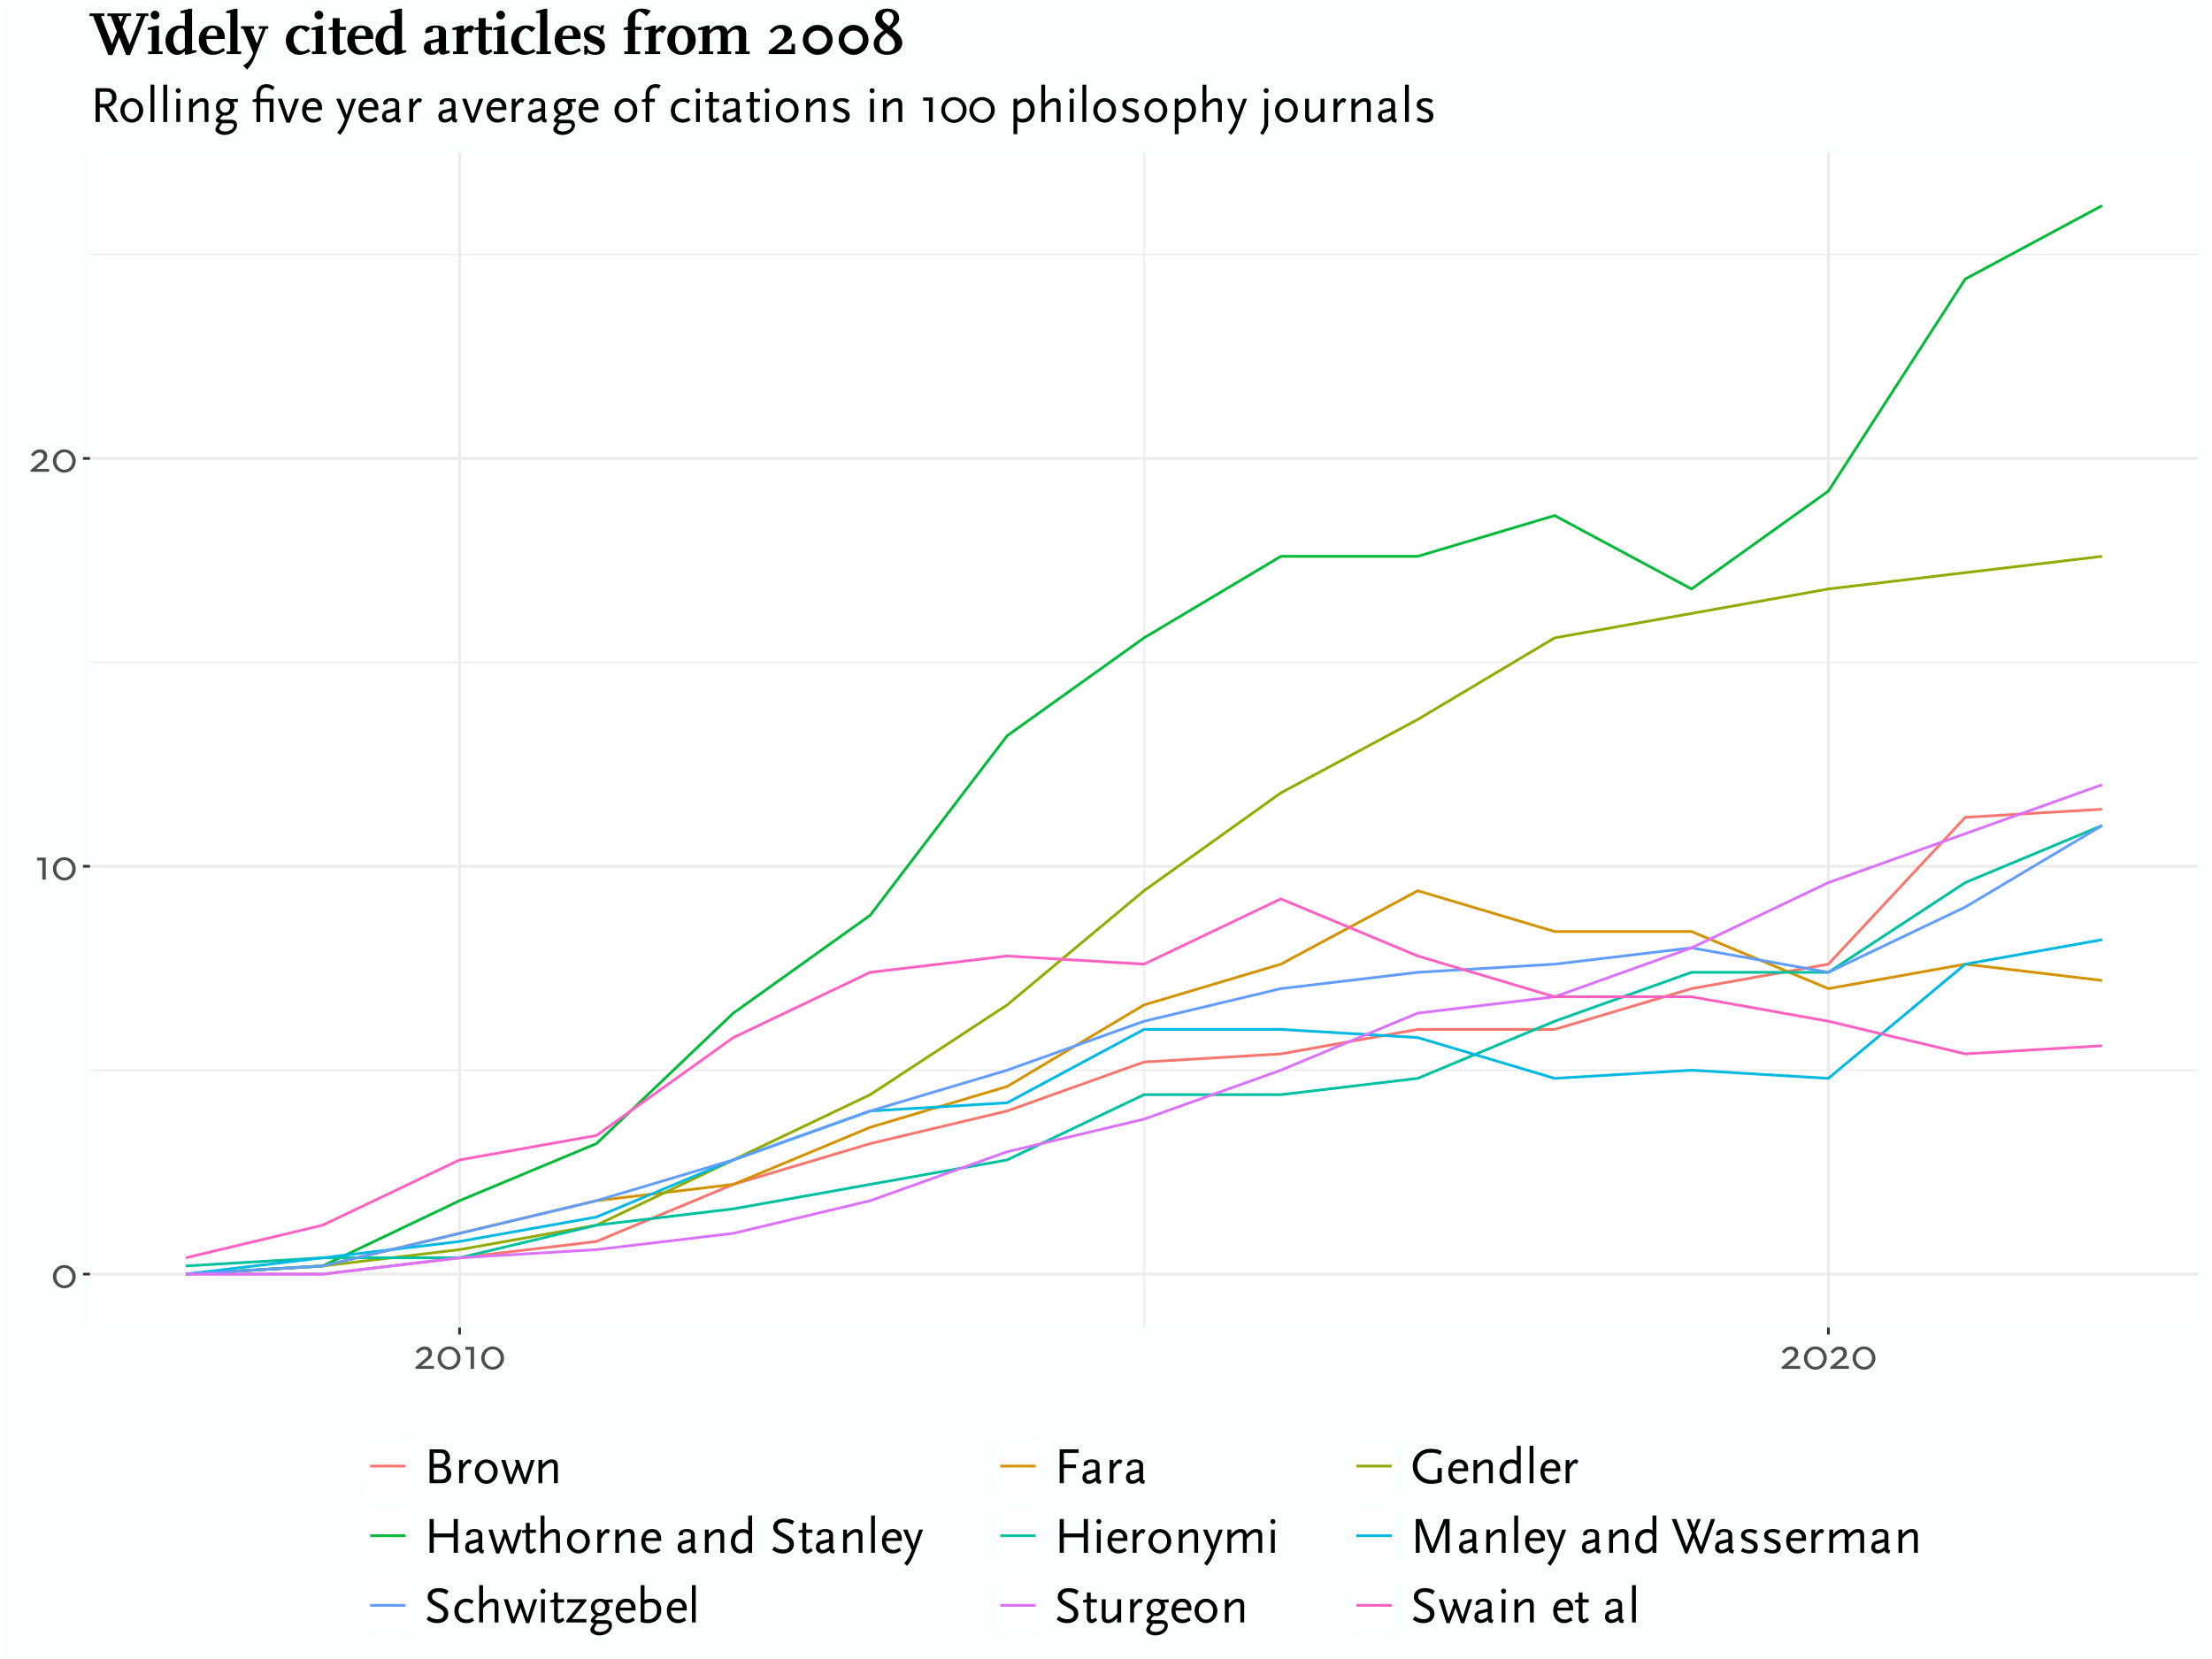 <?xml version="1.0" encoding="UTF-8"?>
<svg xmlns="http://www.w3.org/2000/svg" xmlns:xlink="http://www.w3.org/1999/xlink" width="864" height="648" viewBox="0 0 864 648">
<defs>
<g>
<g id="glyph-0-0">
<path d="M 1.547 0 L 8.266 0 L 8.266 -11.875 L 1.547 -11.875 Z M 2.578 -1.031 L 2.578 -10.859 L 7.234 -10.859 L 7.234 -1.031 Z M 2.578 -1.031 "/>
</g>
<g id="glyph-0-1">
<path d="M 9.375 -4.219 C 9.375 -6.734 7.375 -8.766 4.906 -8.766 C 2.438 -8.766 0.438 -6.734 0.438 -4.219 C 0.438 -1.703 2.438 0.328 4.906 0.328 C 7.375 0.328 9.375 -1.703 9.375 -4.219 Z M 8.031 -4.219 C 8.031 -2.328 6.625 -0.781 4.906 -0.781 C 3.188 -0.781 1.781 -2.328 1.781 -4.219 C 1.781 -6.125 3.188 -7.656 4.906 -7.656 C 6.625 -7.656 8.031 -6.125 8.031 -4.219 Z M 8.031 -4.219 "/>
</g>
<g id="glyph-0-2">
<path d="M 4.656 0 L 4.656 -8.609 L 1.281 -8.609 L 1.281 -7.469 L 3.312 -7.469 L 3.312 0 Z M 4.656 0 "/>
</g>
<g id="glyph-0-3">
<path d="M 7.984 0 L 7.984 -1.141 L 3 -1.141 L 5.328 -3.078 C 6.5 -4.062 6.797 -4.406 7.016 -4.953 C 7.156 -5.297 7.234 -5.688 7.234 -6.109 C 7.234 -7.703 6.141 -8.734 4.391 -8.734 C 3.547 -8.734 2.734 -8.453 2.156 -8.016 C 1.75 -7.688 1.672 -7.609 0.859 -6.672 L 1.781 -6 C 2.625 -6.906 2.688 -6.953 3.062 -7.203 C 3.359 -7.391 3.828 -7.531 4.25 -7.531 C 5.188 -7.531 5.828 -6.938 5.828 -6.047 C 5.828 -5.422 5.531 -4.812 4.938 -4.297 L 0.75 -0.688 L 0.75 0 Z M 7.984 0 "/>
</g>
<g id="glyph-1-0">
<path d="M 1.719 0 L 9.188 0 L 9.188 -13.203 L 1.719 -13.203 Z M 2.859 -1.141 L 2.859 -12.062 L 8.047 -12.062 L 8.047 -1.141 Z M 2.859 -1.141 "/>
</g>
<g id="glyph-1-1">
<path d="M 10.641 -3.516 C 10.641 -5.344 9.641 -6.578 7.875 -6.922 C 9.281 -7.406 10.141 -8.547 10.141 -9.953 C 10.141 -10.875 9.734 -11.781 9.094 -12.375 C 8.438 -12.984 7.734 -13.203 6.453 -13.203 L 2.188 -13.203 L 2.188 0 L 7.062 0 C 9.203 0 10.641 -1.422 10.641 -3.516 Z M 8.906 -3.641 C 8.906 -2.938 8.625 -2.234 8.203 -1.875 C 7.734 -1.5 7.281 -1.375 6.078 -1.375 L 3.812 -1.375 L 3.812 -6.047 L 6.078 -6.047 C 7.875 -6.047 8.906 -5.188 8.906 -3.641 Z M 8.406 -9.812 C 8.406 -9.141 8.156 -8.516 7.766 -8.125 C 7.312 -7.688 6.906 -7.547 5.953 -7.547 L 3.812 -7.547 L 3.812 -11.812 L 6.078 -11.812 C 7.094 -11.812 7.516 -11.703 7.859 -11.344 C 8.203 -11 8.406 -10.453 8.406 -9.812 Z M 8.406 -9.812 "/>
</g>
<g id="glyph-1-2">
<path d="M 6.734 -8.688 C 6.344 -9.078 5.922 -9.297 5.578 -9.297 C 4.906 -9.297 4.344 -8.859 3.219 -7.422 L 3.219 -9.062 L 1.719 -9.062 L 1.719 0 L 3.219 0 L 3.219 -5.406 C 4.078 -6.953 4.797 -7.781 5.359 -7.781 C 5.547 -7.781 5.703 -7.688 6 -7.422 Z M 6.734 -8.688 "/>
</g>
<g id="glyph-1-3">
<path d="M 9.797 -4.516 C 9.797 -7.141 7.781 -9.297 5.344 -9.297 C 2.875 -9.297 0.859 -7.141 0.859 -4.516 C 0.859 -1.922 2.875 0.266 5.344 0.266 C 7.781 0.266 9.797 -1.922 9.797 -4.516 Z M 8.156 -4.516 C 8.156 -2.594 6.922 -1.078 5.344 -1.078 C 3.734 -1.078 2.5 -2.594 2.5 -4.516 C 2.5 -6.438 3.734 -7.953 5.344 -7.953 C 6.922 -7.953 8.156 -6.438 8.156 -4.516 Z M 8.156 -4.516 "/>
</g>
<g id="glyph-1-4">
<path d="M 13.234 -9.062 L 11.734 -9.062 L 9.484 -1.859 L 9.453 -1.578 L 9.438 -1.859 L 7.047 -9.062 L 5.453 -9.062 L 6.062 -7.484 L 4.016 -1.844 L 4 -1.578 L 3.984 -1.844 L 1.797 -9.062 L 0.156 -9.062 L 3.188 0.266 L 4.438 0.266 L 6.578 -5.406 L 6.703 -5.906 L 6.844 -5.406 L 8.875 0.266 L 10.094 0.266 Z M 13.234 -9.062 "/>
</g>
<g id="glyph-1-5">
<path d="M 9.266 0 L 9.266 -6.781 C 9.266 -8.484 8.484 -9.297 6.875 -9.297 C 6.047 -9.297 5.141 -8.984 4.453 -8.406 C 4.016 -8.047 3.844 -7.859 3.219 -7.156 L 3.219 -9.062 L 1.719 -9.062 L 1.719 0 L 3.219 0 L 3.219 -5.547 C 4.797 -7.281 5.781 -7.953 6.703 -7.953 C 7.125 -7.953 7.484 -7.781 7.625 -7.484 C 7.719 -7.219 7.766 -7.016 7.766 -6.422 L 7.766 0 Z M 9.266 0 "/>
</g>
<g id="glyph-1-6">
<path d="M 9.594 -11.812 L 9.594 -13.203 L 2.188 -13.203 L 2.188 0 L 3.812 0 L 3.812 -5.906 L 8.594 -5.906 L 8.594 -7.297 L 3.812 -7.297 L 3.812 -11.812 Z M 9.594 -11.812 "/>
</g>
<g id="glyph-1-7">
<path d="M 8.5 -1 C 8.047 -1.078 7.797 -1.234 7.766 -1.484 L 7.766 -7.047 C 7.766 -8.438 6.625 -9.297 4.797 -9.297 C 2.859 -9.297 1.547 -8.484 1.547 -7.281 C 1.547 -7.062 1.562 -6.953 1.703 -6.719 L 3.219 -7.047 C 3.156 -7.203 3.141 -7.281 3.141 -7.375 C 3.141 -7.906 3.578 -8.156 4.516 -8.156 C 5.688 -8.156 6.234 -7.781 6.234 -7.047 L 6.234 -5.406 L 3.094 -4.656 C 1.781 -4.344 1.078 -3.453 1.078 -2.141 C 1.078 -0.703 2.047 0.234 3.5 0.234 C 4.141 0.234 4.859 0.047 5.422 -0.281 C 5.719 -0.438 5.922 -0.594 6.375 -1 C 6.453 -0.141 6.906 0.188 8.141 0.266 Z M 6.234 -2.266 C 4.938 -1.312 4.484 -1.094 3.797 -1.094 C 3.062 -1.094 2.578 -1.562 2.578 -2.281 C 2.578 -2.641 2.625 -2.844 2.844 -3.266 L 6.234 -4.141 Z M 6.234 -2.266 "/>
</g>
<g id="glyph-1-8">
<path d="M 12.312 -0.5 L 12.312 -5.906 L 10.688 -5.906 L 10.688 -1.5 C 9.625 -1.281 9.156 -1.219 8.5 -1.219 C 5.203 -1.219 2.766 -3.562 2.766 -6.734 C 2.766 -8.047 3.234 -9.297 4.062 -10.266 C 5.078 -11.438 6.281 -11.938 8.141 -11.938 C 9.203 -11.938 10.234 -11.734 11 -11.422 C 11.156 -11.344 11.375 -11.234 11.703 -11.062 L 12.312 -12.422 C 11.594 -12.812 11.297 -12.953 10.719 -13.125 C 10.016 -13.297 8.922 -13.422 7.984 -13.422 C 3.953 -13.422 1 -10.547 1 -6.625 C 1 -2.719 4.062 0.266 8.047 0.266 C 9.141 0.266 10.453 0.094 11.359 -0.188 C 11.578 -0.234 11.906 -0.344 12.312 -0.5 Z M 12.312 -0.5 "/>
</g>
<g id="glyph-1-9">
<path d="M 8.641 -4.656 L 8.641 -5.547 C 8.641 -7.797 7.266 -9.297 5.141 -9.297 C 2.562 -9.297 0.859 -7.406 0.859 -4.516 C 0.859 -1.656 2.562 0.266 5.078 0.266 C 6.266 0.266 7.016 0 8.359 -0.844 L 7.766 -2.016 C 6.781 -1.344 6.203 -1.125 5.406 -1.125 C 3.562 -1.125 2.438 -2.453 2.438 -4.656 Z M 7 -5.781 L 2.562 -5.781 C 2.906 -7.188 3.781 -7.938 5.047 -7.938 C 6.281 -7.938 6.984 -7.188 7 -5.781 Z M 7 -5.781 "/>
</g>
<g id="glyph-1-10">
<path d="M 9.156 0 L 9.156 -14.578 L 7.641 -14.578 L 7.641 -8.688 C 7.062 -9.125 6.438 -9.297 5.484 -9.297 C 2.797 -9.297 0.859 -7.203 0.859 -4.281 C 0.859 -1.594 2.422 0.266 4.641 0.266 C 5.781 0.266 6.844 -0.234 7.641 -1.141 L 7.641 0 Z M 7.641 -2.766 C 7.219 -2.234 7 -2.016 6.656 -1.781 C 6.094 -1.375 5.438 -1.156 4.906 -1.156 C 3.5 -1.156 2.484 -2.484 2.484 -4.297 C 2.484 -6.484 3.719 -7.859 5.641 -7.859 C 6.562 -7.859 7.203 -7.594 7.453 -7.094 C 7.625 -6.797 7.641 -6.594 7.641 -5.906 Z M 7.641 -2.766 "/>
</g>
<g id="glyph-1-11">
<path d="M 3.141 0 L 3.141 -14.578 L 1.641 -14.578 L 1.641 0 Z M 3.141 0 "/>
</g>
<g id="glyph-1-12">
<path d="M 13.234 0 L 13.234 -13.203 L 11.594 -13.203 L 11.594 -7.547 L 3.812 -7.547 L 3.812 -13.203 L 2.188 -13.203 L 2.188 0 L 3.812 0 L 3.812 -6.047 L 11.594 -6.047 L 11.594 0 Z M 13.234 0 "/>
</g>
<g id="glyph-1-13">
<path d="M 5.844 -0.875 L 5.219 -1.875 C 4.578 -1.406 4.281 -1.234 3.906 -1.234 C 3.578 -1.234 3.422 -1.375 3.375 -1.641 C 3.359 -1.797 3.312 -2.562 3.312 -2.641 L 3.312 -7.797 L 5.719 -7.797 L 5.719 -9.062 L 3.312 -9.062 L 3.312 -11.703 L 1.812 -11.703 L 1.812 -9.062 L 0.297 -8.688 L 0.297 -7.797 L 1.812 -7.797 L 1.812 -1.766 C 1.812 -0.562 2.516 0.266 3.562 0.266 C 4.281 0.266 4.781 0 5.844 -0.875 Z M 5.844 -0.875 "/>
</g>
<g id="glyph-1-14">
<path d="M 9.094 0 L 9.094 -6.781 C 9.094 -8.484 8.312 -9.297 6.719 -9.297 C 5.859 -9.297 4.984 -8.984 4.281 -8.406 C 3.844 -8.047 3.688 -7.859 3.062 -7.156 L 3.062 -14.578 L 1.562 -14.578 L 1.562 0 L 3.062 0 L 3.062 -5.547 C 4.625 -7.281 5.594 -7.953 6.547 -7.953 C 6.953 -7.953 7.297 -7.781 7.438 -7.484 C 7.562 -7.219 7.578 -7.016 7.578 -6.422 L 7.578 0 Z M 9.094 0 "/>
</g>
<g id="glyph-1-15">
</g>
<g id="glyph-1-16">
<path d="M 9.594 -12.312 C 8.859 -12.766 8.547 -12.922 8 -13.094 C 7.312 -13.312 6.547 -13.422 5.781 -13.422 C 3.156 -13.422 1.422 -12.016 1.422 -9.922 C 1.422 -8.562 2.266 -7.516 4.234 -6.453 C 5.484 -5.781 6.219 -5.406 6.438 -5.281 C 6.953 -4.984 7.344 -4.594 7.562 -4.203 C 7.703 -3.953 7.766 -3.641 7.766 -3.266 C 7.766 -2 6.812 -1.266 5.266 -1.266 C 4.578 -1.266 3.938 -1.375 3.359 -1.594 C 2.906 -1.781 2.578 -1.953 1.844 -2.453 L 1 -1.156 C 1.859 -0.578 2.203 -0.375 2.703 -0.188 C 3.406 0.094 4.234 0.266 5.141 0.266 C 7.797 0.266 9.484 -1.156 9.484 -3.422 C 9.484 -4.375 9.094 -5.281 8.453 -5.812 C 7.984 -6.234 7.281 -6.688 6.375 -7.156 C 3.703 -8.578 3.125 -9.078 3.125 -10.062 C 3.125 -11.188 4.141 -11.922 5.641 -11.922 C 6.156 -11.922 6.953 -11.797 7.453 -11.641 C 7.875 -11.5 8.156 -11.359 8.844 -10.953 Z M 9.594 -12.312 "/>
</g>
<g id="glyph-1-17">
<path d="M 7.922 -9.062 L 6.375 -9.062 L 4.516 -3.516 L 4.312 -2.641 L 4.016 -3.516 L 1.844 -9.062 L 0.156 -9.062 L 3.516 -1 C 3 0.375 2.766 0.922 2.266 1.797 C 1.734 2.734 1.438 3.141 0.547 4.141 L 1.734 5.062 C 2.484 4.125 2.734 3.734 3.094 3.156 C 3.594 2.359 3.938 1.625 4.359 0.5 Z M 7.922 -9.062 "/>
</g>
<g id="glyph-1-18">
<path d="M 3.219 0 L 3.219 -9.062 L 1.719 -9.062 L 1.719 0 Z M 3.453 -12.219 C 3.453 -12.766 3.016 -13.203 2.484 -13.203 C 1.938 -13.203 1.5 -12.766 1.5 -12.219 C 1.5 -11.688 1.938 -11.234 2.484 -11.234 C 3.016 -11.234 3.453 -11.688 3.453 -12.219 Z M 3.453 -12.219 "/>
</g>
<g id="glyph-1-19">
<path d="M 15.297 0 L 15.297 -6.781 C 15.297 -8.484 14.516 -9.297 12.922 -9.297 C 12.078 -9.297 11.188 -8.984 10.5 -8.406 C 10.062 -8.047 9.875 -7.859 9.234 -7.141 C 9.141 -8.594 8.375 -9.297 6.875 -9.297 C 6.047 -9.297 5.141 -8.984 4.453 -8.406 C 4.016 -8.047 3.844 -7.859 3.219 -7.156 L 3.219 -9.062 L 1.719 -9.062 L 1.719 0 L 3.219 0 L 3.219 -5.547 C 4.797 -7.281 5.781 -7.953 6.703 -7.953 C 7.125 -7.953 7.484 -7.781 7.625 -7.484 C 7.766 -7.203 7.766 -7.078 7.766 -6.422 L 7.766 0 L 9.266 0 L 9.266 -5.547 L 9.688 -5.984 C 11.016 -7.375 11.906 -7.953 12.734 -7.953 C 13.156 -7.953 13.516 -7.781 13.656 -7.484 C 13.797 -7.203 13.797 -7.078 13.797 -6.422 L 13.797 0 Z M 15.297 0 "/>
</g>
<g id="glyph-1-20">
<path d="M 15.375 0 L 15.375 -13.203 L 13.125 -13.203 L 8.953 -2.641 C 8.812 -2.281 8.797 -2.156 8.719 -1.641 C 8.656 -1.984 8.656 -2.125 8.453 -2.641 L 4.438 -13.203 L 2.188 -13.203 L 2.188 0 L 3.688 0 L 3.688 -11.438 C 3.844 -10.625 3.922 -10.422 4.203 -9.688 L 7.844 0 L 9.344 0 L 13.234 -9.938 C 13.516 -10.656 13.594 -10.875 13.734 -11.562 L 13.734 0 Z M 15.375 0 "/>
</g>
<g id="glyph-1-21">
<path d="M 17.125 -13.203 L 15.5 -13.203 L 11.625 -2.312 L 9.453 -7.953 L 11.484 -13.203 L 10.125 -13.203 L 8.781 -9.734 L 7.453 -13.203 L 5.953 -13.203 L 8.047 -7.719 L 5.953 -2.297 L 1.922 -13.203 L 0.156 -13.203 L 5.438 0.266 L 6.312 0.266 L 8.719 -5.984 L 11.094 0.266 L 12.125 0.266 Z M 17.125 -13.203 "/>
</g>
<g id="glyph-1-22">
<path d="M 7.734 -2.344 C 7.734 -3.766 7.203 -4.375 5.281 -5.188 C 3.641 -5.859 3.406 -6 3.047 -6.359 C 2.906 -6.5 2.812 -6.703 2.812 -6.922 C 2.812 -7.594 3.484 -8.062 4.5 -8.062 C 4.844 -8.062 5.188 -8 5.547 -7.906 C 6 -7.781 6.266 -7.656 6.844 -7.297 L 7.578 -8.516 C 6.812 -8.938 6.5 -9.078 5.812 -9.203 C 5.438 -9.281 5.047 -9.297 4.656 -9.297 C 2.547 -9.297 1.219 -8.312 1.219 -6.734 C 1.219 -5.641 1.812 -5.016 3.578 -4.281 C 5.203 -3.625 5.625 -3.359 5.984 -2.844 C 6.078 -2.703 6.156 -2.438 6.156 -2.219 C 6.156 -1.516 5.484 -1.016 4.562 -1.016 C 4 -1.016 3.156 -1.156 2.266 -1.641 L 1.797 -1.875 L 1.188 -0.625 C 2.078 -0.156 2.453 -0.016 3.312 0.141 C 3.781 0.219 4.203 0.266 4.578 0.266 C 6.562 0.266 7.734 -0.719 7.734 -2.344 Z M 7.734 -2.344 "/>
</g>
<g id="glyph-1-23">
<path d="M 8.625 -0.703 L 7.844 -1.875 C 7.094 -1.312 6.547 -1.125 5.656 -1.125 C 3.719 -1.125 2.5 -2.422 2.5 -4.5 C 2.5 -6.547 3.719 -7.938 5.547 -7.938 C 6.359 -7.938 6.875 -7.734 7.578 -7.156 L 8.438 -8.375 C 7.812 -8.812 7.547 -8.953 6.938 -9.125 C 6.5 -9.234 6.062 -9.297 5.594 -9.297 C 2.812 -9.297 0.859 -7.281 0.859 -4.422 C 0.859 -1.641 2.734 0.266 5.5 0.266 C 6.406 0.266 7.281 0.047 8.016 -0.359 C 8.156 -0.422 8.359 -0.547 8.625 -0.703 Z M 8.625 -0.703 "/>
</g>
<g id="glyph-1-24">
<path d="M 8.438 0 L 8.438 -1.344 L 2.812 -1.344 L 8.438 -8.422 L 8.438 -9.062 L 0.906 -9.062 L 0.906 -7.719 L 6.188 -7.719 L 0.641 -0.766 L 0.641 0 Z M 8.438 0 "/>
</g>
<g id="glyph-1-25">
<path d="M 9.766 -7.797 L 9.766 -9.062 L 8.125 -8.922 L 6.734 -8.922 C 5.859 -9.219 5.484 -9.297 4.812 -9.297 C 2.703 -9.297 1.203 -7.875 1.203 -5.844 C 1.203 -4.578 1.797 -3.578 2.938 -2.953 C 1.719 -1.953 1.156 -1.281 1.156 -0.703 C 1.156 -0.188 1.547 0.125 2.453 0.375 C 1.781 1.094 1.516 1.438 1.266 1.938 C 1.078 2.297 0.984 2.625 0.984 2.875 C 0.984 4.062 2.625 5.062 4.516 5.062 C 7.234 5.062 9.422 3.359 9.422 1.234 C 9.422 -0.219 8.656 -0.875 6.984 -0.875 L 3.594 -0.875 C 3.047 -0.875 2.844 -0.953 2.844 -1.203 C 2.844 -1.453 3.188 -1.859 4.016 -2.562 C 4.156 -2.562 4.266 -2.547 4.312 -2.547 C 4.578 -2.516 4.766 -2.5 4.875 -2.5 C 6.781 -2.5 8.406 -4.078 8.406 -5.922 C 8.406 -6.656 8.219 -7.266 7.859 -7.797 Z M 8.156 1.422 C 8.156 2.641 6.5 3.719 4.656 3.719 C 3.438 3.719 2.547 3.234 2.547 2.562 C 2.547 2.219 2.719 1.859 3.297 0.953 L 3.594 0.5 L 6.984 0.5 C 7.781 0.5 8.156 0.797 8.156 1.422 Z M 6.766 -5.906 C 6.766 -4.625 5.875 -3.641 4.734 -3.641 C 3.625 -3.641 2.719 -4.656 2.719 -5.906 C 2.719 -7.141 3.625 -8.156 4.719 -8.156 C 5.859 -8.156 6.766 -7.156 6.766 -5.906 Z M 6.766 -5.906 "/>
</g>
<g id="glyph-1-26">
<path d="M 9.688 -4.938 C 9.688 -7.562 8.156 -9.297 5.875 -9.297 C 5.312 -9.297 4.641 -9.219 4.188 -9.094 C 3.812 -9 3.625 -8.922 3.141 -8.688 L 3.141 -14.578 L 1.641 -14.578 L 1.641 -0.266 C 2.016 -0.078 2.297 0 2.562 0.062 C 2.922 0.141 3.859 0.266 4.375 0.266 C 7.594 0.266 9.688 -1.781 9.688 -4.938 Z M 8.047 -4.875 C 8.047 -3.359 7.688 -2.547 6.688 -1.812 C 6.266 -1.516 5.766 -1.281 5.234 -1.188 C 4.984 -1.125 4.719 -1.094 4.453 -1.094 C 3.922 -1.094 3.562 -1.188 3.141 -1.375 L 3.141 -7.156 C 3.875 -7.656 4.547 -7.875 5.375 -7.875 C 7.062 -7.875 8.047 -6.766 8.047 -4.875 Z M 8.047 -4.875 "/>
</g>
<g id="glyph-1-27">
<path d="M 9.188 0 L 9.188 -9.062 L 7.656 -9.062 L 7.656 -3.516 C 6.625 -2.078 5.188 -1.062 4.219 -1.062 C 3.453 -1.062 3.141 -1.516 3.141 -2.641 L 3.141 -9.062 L 1.641 -9.062 L 1.641 -2.266 C 1.641 -0.594 2.484 0.281 4.062 0.281 C 5.422 0.281 6.594 -0.422 7.656 -1.875 L 7.656 0 Z M 9.188 0 "/>
</g>
<g id="glyph-1-28">
<path d="M 11.094 0 L 7.203 -5.906 C 8.188 -6.125 8.656 -6.359 9.203 -6.906 C 9.938 -7.594 10.359 -8.594 10.359 -9.641 C 10.359 -10.641 9.953 -11.594 9.312 -12.219 C 8.562 -12.953 7.797 -13.203 6.203 -13.203 L 2.188 -13.203 L 2.188 0 L 3.812 0 L 3.812 -5.656 L 5.578 -5.656 L 9.219 0 Z M 8.594 -9.625 C 8.594 -7.922 7.703 -7.047 5.953 -7.047 L 3.812 -7.047 L 3.812 -11.812 L 5.953 -11.812 C 7.141 -11.812 7.484 -11.766 7.875 -11.438 C 8.359 -11.062 8.594 -10.453 8.594 -9.625 Z M 8.594 -9.625 "/>
</g>
<g id="glyph-1-29">
<path d="M 9.062 -13.703 C 8.281 -14.188 7.938 -14.359 7.406 -14.547 C 6.922 -14.703 6.406 -14.781 5.906 -14.781 C 3.547 -14.781 2.016 -13.125 2.016 -10.562 L 2.016 -9.062 L 0.5 -8.688 L 0.5 -7.797 L 2.016 -7.797 L 2.016 0 L 3.516 0 L 3.516 -7.797 L 7.156 -7.797 L 7.156 0 L 8.688 0 L 8.688 -9.062 L 3.516 -9.062 L 3.516 -10.188 C 3.516 -12.312 4.281 -13.406 5.797 -13.406 C 6.594 -13.406 7.281 -13.156 8.422 -12.438 Z M 9.062 -13.703 "/>
</g>
<g id="glyph-1-30">
<path d="M 8.641 -9.062 L 7 -9.062 L 4.547 -1.703 L 4.516 -1.359 L 4.484 -1.719 L 1.984 -9.062 L 0.344 -9.062 L 3.734 0.266 L 5.125 0.266 Z M 8.641 -9.062 "/>
</g>
<g id="glyph-1-31">
<path d="M 7.922 -14.344 C 7.219 -14.656 6.688 -14.781 5.922 -14.781 C 3.547 -14.781 2.016 -13.141 2.016 -10.562 L 2.016 -9.062 L 0.5 -8.688 L 0.5 -7.797 L 2.016 -7.797 L 2.016 0 L 3.516 0 L 3.516 -7.797 L 5.656 -7.797 L 5.656 -9.062 L 3.516 -9.062 L 3.516 -10.188 C 3.516 -12.344 4.281 -13.375 5.812 -13.375 C 6.281 -13.375 6.656 -13.297 7.297 -13.078 Z M 7.922 -14.344 "/>
</g>
<g id="glyph-1-32">
<path d="M 5.188 0 L 5.188 -9.562 L 1.422 -9.562 L 1.422 -8.297 L 3.688 -8.297 L 3.688 0 Z M 5.188 0 "/>
</g>
<g id="glyph-1-33">
<path d="M 10.422 -4.688 C 10.422 -7.484 8.203 -9.734 5.453 -9.734 C 2.703 -9.734 0.484 -7.484 0.484 -4.688 C 0.484 -1.906 2.703 0.359 5.453 0.359 C 8.203 0.359 10.422 -1.906 10.422 -4.688 Z M 8.922 -4.688 C 8.922 -2.578 7.359 -0.859 5.453 -0.859 C 3.547 -0.859 1.984 -2.578 1.984 -4.688 C 1.984 -6.797 3.547 -8.5 5.453 -8.5 C 7.359 -8.5 8.922 -6.797 8.922 -4.688 Z M 8.922 -4.688 "/>
</g>
<g id="glyph-1-34">
<path d="M 10 -4.781 C 10 -7.453 8.438 -9.312 6.203 -9.312 C 5.062 -9.312 3.984 -8.797 3.219 -7.922 L 3.219 -9.062 L 1.719 -9.062 L 1.719 4.781 L 3.219 4.781 L 3.219 -0.375 C 3.797 0.062 4.422 0.234 5.375 0.234 C 8.062 0.234 10 -1.859 10 -4.781 Z M 8.375 -4.766 C 8.375 -2.578 7.141 -1.188 5.219 -1.188 C 4.297 -1.188 3.703 -1.438 3.406 -1.953 C 3.234 -2.266 3.219 -2.359 3.219 -3.141 L 3.219 -6.281 C 3.641 -6.812 3.844 -7.016 4.203 -7.281 C 4.766 -7.656 5.422 -7.906 5.953 -7.906 C 7.359 -7.906 8.375 -6.578 8.375 -4.766 Z M 8.375 -4.766 "/>
</g>
<g id="glyph-1-35">
<path d="M 3.188 1.5 L 3.188 -9.062 L 1.688 -9.062 L 1.688 0.125 C 1.688 1.078 1.547 1.766 1.203 2.438 C 0.906 3.062 0.719 3.344 0.047 4.281 L 1.047 5.125 C 1.594 4.438 1.781 4.188 2.156 3.547 C 2.562 2.875 2.766 2.5 3.188 1.5 Z M 3.406 -12.234 C 3.406 -12.781 2.953 -13.219 2.422 -13.219 C 1.875 -13.219 1.438 -12.781 1.438 -12.234 C 1.438 -11.703 1.875 -11.266 2.422 -11.266 C 2.953 -11.266 3.406 -11.703 3.406 -12.234 Z M 3.406 -12.234 "/>
</g>
<g id="glyph-2-0">
<path d="M 0.531 0 L 13.422 0 L 13.422 -15.844 L 0.531 -15.844 Z M 2.5 -1.969 L 2.5 -13.875 L 11.453 -13.875 L 11.453 -1.969 Z M 2.5 -1.969 "/>
</g>
<g id="glyph-2-1">
<path d="M 22.797 -14.828 L 22.797 -15.844 L 18.094 -15.844 L 18.094 -14.828 L 19.828 -14.828 L 15.453 -3.641 L 12.703 -10.562 L 14.359 -14.828 L 16.062 -14.828 L 16.062 -15.844 L 6.797 -15.844 L 6.797 -14.828 L 8.141 -14.828 L 10.531 -8.719 L 8.594 -3.812 L 4.297 -14.828 L 5.641 -14.828 L 5.641 -15.844 L -0.188 -15.844 L -0.188 -14.828 L 1.219 -14.828 L 7.172 0.406 L 8.719 0.406 L 11.406 -6.484 L 14.109 0.406 L 15.641 0.406 L 21.594 -14.828 Z M 12.906 -14.828 L 11.953 -12.438 L 11.016 -14.828 Z M 12.906 -14.828 "/>
</g>
<g id="glyph-2-2">
<path d="M 6.344 0 L 6.344 -1.016 L 4.922 -1.016 L 4.922 -11.109 L 3.984 -11.109 L 0.531 -10.172 L 0.531 -9.406 L 2.109 -9.406 L 2.109 -1.016 L 0.703 -1.016 L 0.703 0 Z M 5.109 -15.234 C 5.109 -16.172 4.344 -16.938 3.406 -16.938 C 2.469 -16.938 1.703 -16.172 1.703 -15.234 C 1.703 -14.281 2.469 -13.531 3.406 -13.531 C 4.344 -13.531 5.109 -14.281 5.109 -15.234 Z M 5.109 -15.234 "/>
</g>
<g id="glyph-2-3">
<path d="M 12.547 -0.672 L 12.547 -1.469 L 10.875 -1.469 L 10.875 -17.688 L 9.812 -17.688 L 6.359 -16.75 L 6.359 -15.984 L 8.047 -15.984 L 8.047 -10.844 C 7.266 -11.109 6.953 -11.156 6.281 -11.156 C 3 -11.156 0.5 -8.562 0.5 -5.188 C 0.5 -2.016 2.422 0.312 5.094 0.312 C 6.312 0.312 6.906 0 8.047 -1.156 L 8.047 0.234 L 9.094 0.234 Z M 8.047 -2.406 C 7.312 -1.688 6.703 -1.344 6.078 -1.344 C 4.688 -1.344 3.547 -3.219 3.547 -5.516 C 3.547 -8.094 4.938 -10.062 6.75 -10.062 C 7.625 -10.062 8.047 -9.5 8.047 -8.234 Z M 8.047 -2.406 "/>
</g>
<g id="glyph-2-4">
<path d="M 10.734 -1.297 L 10.172 -2.359 C 8.328 -1.25 7.844 -1.062 6.953 -1.062 C 4.797 -1.062 3.453 -2.906 3.453 -5.875 L 10.625 -5.875 L 10.625 -6.797 C 10.625 -9.438 8.781 -11.156 6 -11.156 C 2.688 -11.156 0.5 -8.859 0.5 -5.375 C 0.5 -1.969 2.641 0.312 5.859 0.312 C 7.531 0.312 8.375 0.031 10.734 -1.297 Z M 7.656 -7.109 L 3.484 -7.109 C 3.703 -8.922 4.703 -10.125 5.969 -10.125 C 6.953 -10.125 7.656 -9.125 7.656 -7.688 Z M 7.656 -7.109 "/>
</g>
<g id="glyph-2-5">
<path d="M 6.031 0 L 6.031 -1.016 L 4.609 -1.016 L 4.609 -17.688 L 3.641 -17.688 L 0.188 -16.75 L 0.188 -15.984 L 1.797 -15.984 L 1.797 -1.016 L 0.391 -1.016 L 0.391 0 Z M 6.031 0 "/>
</g>
<g id="glyph-2-6">
<path d="M 10.625 -9.859 L 10.625 -10.875 L 6.938 -10.875 L 6.938 -9.859 L 8.453 -9.859 L 6.188 -4.062 L 3.812 -9.859 L 5.062 -9.859 L 5.062 -10.875 L 0 -10.875 L 0 -9.859 L 0.859 -9.859 L 4.75 -0.344 C 4.219 1.031 3.938 1.562 3.312 2.375 C 2.594 3.281 2.109 3.672 0.797 4.484 L 2.375 6.141 C 2.859 5.562 3.188 5.156 3.406 4.844 C 4.172 3.797 5.047 2.141 5.641 0.547 L 9.641 -9.859 Z M 10.625 -9.859 "/>
</g>
<g id="glyph-2-7">
</g>
<g id="glyph-2-8">
<path d="M 10.031 -0.953 L 9.406 -2.016 C 8.188 -1.266 7.625 -1.062 6.859 -1.062 C 5.109 -1.062 3.5 -3.281 3.5 -5.688 C 3.5 -7.875 4.438 -9.312 6.312 -10.109 C 7.422 -9.547 7.656 -9.359 8.516 -8.547 L 10.031 -10.062 C 8.875 -10.875 7.922 -11.156 6.234 -11.156 C 2.969 -11.156 0.5 -8.609 0.5 -5.25 C 0.5 -2.016 2.719 0.312 5.828 0.312 C 7.125 0.312 8.234 -0.031 10.031 -0.953 Z M 10.031 -0.953 "/>
</g>
<g id="glyph-2-9">
<path d="M 7.172 -1.016 L 6.672 -1.875 C 5.922 -1.422 5.656 -1.312 5.203 -1.312 C 4.844 -1.312 4.531 -1.609 4.531 -1.922 L 4.531 -9.406 L 7.016 -9.406 L 7.016 -10.625 L 4.531 -10.625 L 4.531 -14.016 L 1.797 -14.016 L 1.797 -10.578 L 0.219 -10.172 L 0.219 -9.406 L 1.797 -9.406 L 1.797 -2.109 C 1.797 -0.672 2.812 0.312 4.297 0.312 C 5.234 0.312 5.953 -0.031 7.172 -1.016 Z M 7.172 -1.016 "/>
</g>
<g id="glyph-2-10">
<path d="M 10.484 -0.453 L 10.484 -1.25 L 9.047 -1.25 L 9.047 -8.516 C 9.047 -10.25 7.656 -11.156 5.094 -11.156 C 2.594 -11.156 0.938 -10.203 0.938 -8.734 C 0.938 -8.469 0.953 -8.359 1.125 -8.062 L 3.859 -8.734 L 3.859 -9.938 C 4.438 -10.203 4.688 -10.25 5.062 -10.25 C 5.922 -10.25 6.234 -9.812 6.234 -8.594 L 6.234 -6.047 L 2.734 -5.25 C 1.25 -4.922 0.406 -3.891 0.406 -2.469 C 0.406 -0.766 1.578 0.312 3.438 0.312 C 4.734 0.312 5.516 -0.078 6.312 -1.109 C 6.438 -0.188 6.859 0.219 7.75 0.219 C 8.109 0.219 8.5 0.172 8.875 0.047 Z M 6.234 -2.188 C 5.453 -1.438 4.938 -1.172 4.375 -1.172 C 3.641 -1.172 3.141 -1.828 3.141 -2.734 L 3.141 -4.109 L 6.234 -4.828 Z M 6.234 -2.188 "/>
</g>
<g id="glyph-2-11">
<path d="M 9.234 -10.266 L 8.5 -10.922 C 8.406 -11.016 8.188 -11.156 7.688 -11.156 C 7.016 -11.156 6.453 -10.828 5.594 -9.859 L 5.047 -9.266 L 5.047 -11.109 L 3.984 -11.109 L 0.531 -10.172 L 0.531 -9.406 L 2.203 -9.406 L 2.203 -1.016 L 0.797 -1.016 L 0.797 0 L 6.719 0 L 6.719 -1.016 L 5.047 -1.016 L 5.047 -7.656 C 5.688 -8.5 6.078 -8.812 6.531 -8.812 C 6.812 -8.812 7.109 -8.641 7.734 -8.188 Z M 9.234 -10.266 "/>
</g>
<g id="glyph-2-12">
<path d="M 9.141 -3.031 C 9.141 -4.75 8.359 -5.656 6 -6.594 C 3.453 -7.609 3.078 -7.891 3.078 -8.781 C 3.078 -9.594 3.766 -10.125 4.797 -10.125 C 6 -10.125 7.172 -9.359 7.172 -8.547 C 7.172 -8.328 7.125 -8.016 7.031 -7.75 L 8.25 -7.75 L 8.859 -11.203 L 7.609 -11.203 L 7.469 -10.344 C 6.766 -10.922 5.953 -11.156 4.781 -11.156 C 2.469 -11.156 0.938 -9.844 0.938 -7.844 C 0.938 -6.172 1.797 -5.203 4.125 -4.312 C 6.484 -3.438 7.078 -2.953 7.078 -1.984 C 7.078 -1.219 6.359 -0.719 5.203 -0.719 C 3.719 -0.719 2.375 -1.578 2.375 -2.547 L 2.375 -3.188 L 1.062 -3.188 L 1.062 0.219 L 2.234 0.219 L 2.234 -0.641 C 2.953 0 3.938 0.312 5.328 0.312 C 7.75 0.312 9.141 -0.906 9.141 -3.031 Z M 9.141 -3.031 "/>
</g>
<g id="glyph-2-13">
<path d="M 11.047 -16.828 C 9.859 -17.5 8.875 -17.734 7.469 -17.734 C 6.125 -17.734 5.109 -17.422 4.156 -16.75 C 2.656 -15.703 2.109 -14.594 2.109 -12.672 L 2.109 -10.703 L 0.438 -10.172 L 0.438 -9.406 L 2.109 -9.406 L 2.109 -1.016 L 0.703 -1.016 L 0.703 0 L 6.906 0 L 6.906 -1.016 L 4.922 -1.016 L 4.922 -9.406 L 7.391 -9.406 L 7.391 -10.625 L 4.922 -10.625 L 4.922 -12.219 C 4.922 -15.75 5.109 -16.172 6.859 -16.656 C 8.109 -15.953 8.375 -15.75 9.406 -14.812 Z M 11.047 -16.828 "/>
</g>
<g id="glyph-2-14">
<path d="M 11.609 -5.422 C 11.609 -8.766 9.266 -11.156 6.047 -11.156 C 2.828 -11.156 0.5 -8.766 0.5 -5.422 C 0.5 -2.109 2.828 0.312 6.047 0.312 C 9.266 0.312 11.609 -2.109 11.609 -5.422 Z M 8.547 -5.422 C 8.547 -2.766 7.516 -0.891 6.047 -0.891 C 4.578 -0.891 3.547 -2.766 3.547 -5.422 C 3.547 -8.109 4.578 -9.984 6.047 -9.984 C 7.516 -9.984 8.547 -8.109 8.547 -5.422 Z M 8.547 -5.422 "/>
</g>
<g id="glyph-2-15">
<path d="M 20.688 0 L 20.688 -1.016 L 19.297 -1.016 L 19.297 -8.188 C 19.297 -9.953 18 -11.156 16.109 -11.156 C 14.5 -11.156 13.438 -10.562 12.047 -8.859 C 11.641 -10.469 10.703 -11.156 8.875 -11.156 C 7.469 -11.156 6.531 -10.703 5.047 -9.219 L 5.047 -11.109 L 3.984 -11.109 L 0.531 -10.172 L 0.531 -9.406 L 2.203 -9.406 L 2.203 -1.016 L 0.797 -1.016 L 0.797 0 L 6.438 0 L 6.438 -1.016 L 5.047 -1.016 L 5.047 -7.797 C 6.266 -9.141 6.984 -9.578 7.969 -9.578 C 8.922 -9.578 9.344 -9 9.344 -7.688 L 9.344 -1.016 L 8.047 -1.016 L 8.047 0 L 13.469 0 L 13.469 -1.016 L 12.172 -1.016 L 12.172 -7.625 C 13.562 -9.141 14.234 -9.578 15.188 -9.578 C 16.109 -9.578 16.469 -9.047 16.469 -7.703 L 16.469 -1.016 L 15.078 -1.016 L 15.078 0 Z M 20.688 0 "/>
</g>
<g id="glyph-2-16">
<path d="M 11.375 0 L 11.375 -3.938 L 9.984 -3.938 L 9.984 -1.781 L 4.109 -1.781 L 7.531 -4.375 C 9.625 -5.953 10.172 -6.75 10.172 -8.156 C 10.172 -10.109 8.562 -11.375 6.125 -11.375 C 4.203 -11.375 3.094 -10.797 1.484 -8.969 L 2.375 -8.109 C 3.625 -9.406 4.484 -9.938 5.5 -9.938 C 6.5 -9.938 7.172 -9.078 7.172 -7.797 C 7.172 -6.578 6.438 -5.328 5.047 -4.25 L 1.109 -1.172 L 1.109 0 Z M 11.375 0 "/>
</g>
<g id="glyph-2-17">
<path d="M 13.078 -5.516 C 13.078 -8.766 10.469 -11.375 7.25 -11.375 C 4.016 -11.375 1.422 -8.766 1.422 -5.516 C 1.422 -2.297 4.016 0.312 7.25 0.312 C 10.469 0.312 13.078 -2.297 13.078 -5.516 Z M 10.875 -5.516 C 10.875 -3.531 9.266 -1.891 7.25 -1.891 C 5.234 -1.891 3.594 -3.531 3.594 -5.516 C 3.594 -7.531 5.234 -9.172 7.25 -9.172 C 9.266 -9.172 10.875 -7.531 10.875 -5.516 Z M 10.875 -5.516 "/>
</g>
<g id="glyph-2-18">
<path d="M 12.281 -4.422 C 12.281 -5.734 11.547 -7.125 10.25 -8.25 L 8.281 -9.953 L 9.234 -10.828 C 10.609 -12.078 11.047 -12.75 11.047 -13.969 C 11.047 -16.219 9.219 -17.734 6.484 -17.734 C 3.594 -17.734 1.703 -16.203 1.703 -13.922 C 1.703 -12.703 2.25 -11.562 3.359 -10.609 L 4.922 -9.234 L 3.344 -7.938 C 1.75 -6.641 1.109 -5.547 1.109 -4.078 C 1.109 -1.391 3.141 0.312 6.359 0.312 C 9.766 0.312 12.281 -1.703 12.281 -4.422 Z M 9.359 -3.859 C 9.359 -2.156 8.156 -0.984 6.391 -0.984 C 4.469 -0.984 3.312 -2.156 3.312 -4.078 C 3.312 -5.203 3.766 -6.188 4.688 -7.016 L 6.094 -8.25 L 8.188 -6.453 C 8.906 -5.828 9.359 -4.828 9.359 -3.859 Z M 8.875 -14.094 C 8.875 -13.125 8.5 -12.312 7.75 -11.516 L 7.125 -10.875 L 5.609 -12.094 C 4.781 -12.797 4.438 -13.391 4.438 -14.25 C 4.438 -15.578 5.359 -16.531 6.594 -16.531 C 7.969 -16.531 8.875 -15.547 8.875 -14.094 Z M 8.875 -14.094 "/>
</g>
</g>
<clipPath id="clip-0">
<path clip-rule="nonzero" d="M 35.152 59.438 L 858.523 59.438 L 858.523 518.531 L 35.152 518.531 Z M 35.152 59.438 "/>
</clipPath>
<clipPath id="clip-1">
<path clip-rule="nonzero" d="M 35.152 417 L 858.523 417 L 858.523 419 L 35.152 419 Z M 35.152 417 "/>
</clipPath>
<clipPath id="clip-2">
<path clip-rule="nonzero" d="M 35.152 258 L 858.523 258 L 858.523 259 L 35.152 259 Z M 35.152 258 "/>
</clipPath>
<clipPath id="clip-3">
<path clip-rule="nonzero" d="M 35.152 99 L 858.523 99 L 858.523 100 L 35.152 100 Z M 35.152 99 "/>
</clipPath>
<clipPath id="clip-4">
<path clip-rule="nonzero" d="M 446 59.438 L 448 59.438 L 448 518.531 L 446 518.531 Z M 446 59.438 "/>
</clipPath>
<clipPath id="clip-5">
<path clip-rule="nonzero" d="M 35.152 497 L 858.523 497 L 858.523 499 L 35.152 499 Z M 35.152 497 "/>
</clipPath>
<clipPath id="clip-6">
<path clip-rule="nonzero" d="M 35.152 337 L 858.523 337 L 858.523 339 L 35.152 339 Z M 35.152 337 "/>
</clipPath>
<clipPath id="clip-7">
<path clip-rule="nonzero" d="M 35.152 178 L 858.523 178 L 858.523 180 L 35.152 180 Z M 35.152 178 "/>
</clipPath>
<clipPath id="clip-8">
<path clip-rule="nonzero" d="M 178 59.438 L 181 59.438 L 181 518.531 L 178 518.531 Z M 178 59.438 "/>
</clipPath>
<clipPath id="clip-9">
<path clip-rule="nonzero" d="M 713 59.438 L 715 59.438 L 715 518.531 L 713 518.531 Z M 713 59.438 "/>
</clipPath>
</defs>
<rect x="-86.4" y="-64.8" width="1036.8" height="777.6" fill="rgb(100%, 100%, 100%)" fill-opacity="1"/>
<rect x="-86.4" y="-64.8" width="1036.8" height="777.6" fill="rgb(97.647%, 100%, 100%)" fill-opacity="1"/>
<path fill="none" stroke-width="1.067" stroke-linecap="round" stroke-linejoin="round" stroke="rgb(100%, 100%, 100%)" stroke-opacity="1" stroke-miterlimit="10" d="M 0 648 L 864 648 L 864 0 L 0 0 Z M 0 648 "/>
<g clip-path="url(#clip-0)">
<path fill-rule="nonzero" fill="rgb(100%, 100%, 100%)" fill-opacity="1" d="M 35.152 518.531 L 858.523 518.531 L 858.523 59.438 L 35.152 59.438 Z M 35.152 518.531 "/>
</g>
<g clip-path="url(#clip-1)">
<path fill="none" stroke-width="0.533" stroke-linecap="butt" stroke-linejoin="round" stroke="rgb(92.157%, 92.157%, 92.157%)" stroke-opacity="1" stroke-miterlimit="10" d="M 35.152 418.016 L 858.52 418.016 "/>
</g>
<g clip-path="url(#clip-2)">
<path fill="none" stroke-width="0.533" stroke-linecap="butt" stroke-linejoin="round" stroke="rgb(92.157%, 92.157%, 92.157%)" stroke-opacity="1" stroke-miterlimit="10" d="M 35.152 258.719 L 858.52 258.719 "/>
</g>
<g clip-path="url(#clip-3)">
<path fill="none" stroke-width="0.533" stroke-linecap="butt" stroke-linejoin="round" stroke="rgb(92.157%, 92.157%, 92.157%)" stroke-opacity="1" stroke-miterlimit="10" d="M 35.152 99.422 L 858.52 99.422 "/>
</g>
<g clip-path="url(#clip-4)">
<path fill="none" stroke-width="0.533" stroke-linecap="butt" stroke-linejoin="round" stroke="rgb(92.157%, 92.157%, 92.157%)" stroke-opacity="1" stroke-miterlimit="10" d="M 446.836 518.531 L 446.836 59.438 "/>
</g>
<g clip-path="url(#clip-5)">
<path fill="none" stroke-width="1.067" stroke-linecap="butt" stroke-linejoin="round" stroke="rgb(92.157%, 92.157%, 92.157%)" stroke-opacity="1" stroke-miterlimit="10" d="M 35.152 497.664 L 858.52 497.664 "/>
</g>
<g clip-path="url(#clip-6)">
<path fill="none" stroke-width="1.067" stroke-linecap="butt" stroke-linejoin="round" stroke="rgb(92.157%, 92.157%, 92.157%)" stroke-opacity="1" stroke-miterlimit="10" d="M 35.152 338.367 L 858.52 338.367 "/>
</g>
<g clip-path="url(#clip-7)">
<path fill="none" stroke-width="1.067" stroke-linecap="butt" stroke-linejoin="round" stroke="rgb(92.157%, 92.157%, 92.157%)" stroke-opacity="1" stroke-miterlimit="10" d="M 35.152 179.07 L 858.52 179.07 "/>
</g>
<g clip-path="url(#clip-8)">
<path fill="none" stroke-width="1.067" stroke-linecap="butt" stroke-linejoin="round" stroke="rgb(92.157%, 92.157%, 92.157%)" stroke-opacity="1" stroke-miterlimit="10" d="M 179.508 518.531 L 179.508 59.438 "/>
</g>
<g clip-path="url(#clip-9)">
<path fill="none" stroke-width="1.067" stroke-linecap="butt" stroke-linejoin="round" stroke="rgb(92.157%, 92.157%, 92.157%)" stroke-opacity="1" stroke-miterlimit="10" d="M 714.164 518.531 L 714.164 59.438 "/>
</g>
<path fill="none" stroke-width="1.067" stroke-linecap="butt" stroke-linejoin="round" stroke="rgb(97.255%, 46.275%, 42.745%)" stroke-opacity="1" stroke-miterlimit="10" d="M 72.578 497.664 L 126.043 497.664 L 179.508 491.293 L 232.973 484.918 L 286.438 462.617 L 339.906 446.688 L 393.371 433.945 L 446.836 414.828 L 500.301 411.645 L 553.766 402.086 L 607.23 402.086 L 660.699 386.156 L 714.164 376.598 L 767.629 319.25 L 821.094 316.066 "/>
<path fill="none" stroke-width="1.067" stroke-linecap="butt" stroke-linejoin="round" stroke="rgb(82.745%, 57.255%, 0%)" stroke-opacity="1" stroke-miterlimit="10" d="M 72.578 497.664 L 126.043 494.477 L 179.508 481.734 L 232.973 468.988 L 286.438 462.617 L 339.906 440.316 L 393.371 424.387 L 446.836 392.527 L 500.301 376.598 L 553.766 347.926 L 607.23 363.855 L 660.699 363.855 L 714.164 386.156 L 767.629 376.598 L 821.094 382.969 "/>
<path fill="none" stroke-width="1.067" stroke-linecap="butt" stroke-linejoin="round" stroke="rgb(57.647%, 66.667%, 0%)" stroke-opacity="1" stroke-miterlimit="10" d="M 72.578 497.664 L 126.043 494.477 L 179.508 488.105 L 232.973 478.547 L 286.438 453.062 L 339.906 427.574 L 393.371 392.527 L 446.836 347.926 L 500.301 309.695 L 553.766 281.02 L 607.23 249.16 L 660.699 239.602 L 714.164 230.047 L 767.629 223.672 L 821.094 217.301 "/>
<path fill="none" stroke-width="1.067" stroke-linecap="butt" stroke-linejoin="round" stroke="rgb(0%, 72.941%, 21.961%)" stroke-opacity="1" stroke-miterlimit="10" d="M 72.578 497.664 L 126.043 494.477 L 179.508 468.988 L 232.973 446.688 L 286.438 395.715 L 339.906 357.484 L 393.371 287.391 L 446.836 249.16 L 500.301 217.301 L 553.766 217.301 L 607.23 201.371 L 660.699 230.047 L 714.164 191.812 L 767.629 108.98 L 821.094 80.305 "/>
<path fill="none" stroke-width="1.067" stroke-linecap="butt" stroke-linejoin="round" stroke="rgb(0%, 75.686%, 62.353%)" stroke-opacity="1" stroke-miterlimit="10" d="M 72.578 494.477 L 126.043 491.293 L 179.508 491.293 L 232.973 478.547 L 286.438 472.176 L 339.906 462.617 L 393.371 453.062 L 446.836 427.574 L 500.301 427.574 L 553.766 421.203 L 607.23 398.898 L 660.699 379.785 L 714.164 379.785 L 767.629 344.738 L 821.094 322.438 "/>
<path fill="none" stroke-width="1.067" stroke-linecap="butt" stroke-linejoin="round" stroke="rgb(0%, 72.549%, 89.02%)" stroke-opacity="1" stroke-miterlimit="10" d="M 72.578 497.664 L 126.043 491.293 L 179.508 484.918 L 232.973 475.363 L 286.438 453.062 L 339.906 433.945 L 393.371 430.758 L 446.836 402.086 L 500.301 402.086 L 553.766 405.273 L 607.23 421.203 L 660.699 418.016 L 714.164 421.203 L 767.629 376.598 L 821.094 367.039 "/>
<path fill="none" stroke-width="1.067" stroke-linecap="butt" stroke-linejoin="round" stroke="rgb(38.039%, 61.176%, 100%)" stroke-opacity="1" stroke-miterlimit="10" d="M 72.578 497.664 L 126.043 494.477 L 179.508 481.734 L 232.973 468.988 L 286.438 453.062 L 339.906 433.945 L 393.371 418.016 L 446.836 398.898 L 500.301 386.156 L 553.766 379.785 L 607.23 376.598 L 660.699 370.227 L 714.164 379.785 L 767.629 354.297 L 821.094 322.438 "/>
<path fill="none" stroke-width="1.067" stroke-linecap="butt" stroke-linejoin="round" stroke="rgb(85.882%, 44.706%, 98.431%)" stroke-opacity="1" stroke-miterlimit="10" d="M 72.578 497.664 L 126.043 497.664 L 179.508 491.293 L 232.973 488.105 L 286.438 481.734 L 339.906 468.988 L 393.371 449.875 L 446.836 437.133 L 500.301 418.016 L 553.766 395.715 L 607.23 389.344 L 660.699 370.227 L 714.164 344.738 L 767.629 325.625 L 821.094 306.508 "/>
<path fill="none" stroke-width="1.067" stroke-linecap="butt" stroke-linejoin="round" stroke="rgb(100%, 38.039%, 76.471%)" stroke-opacity="1" stroke-miterlimit="10" d="M 72.578 491.293 L 126.043 478.547 L 179.508 453.062 L 232.973 443.504 L 286.438 405.273 L 339.906 379.785 L 393.371 373.414 L 446.836 376.598 L 500.301 351.109 L 553.766 373.414 L 607.23 389.344 L 660.699 389.344 L 714.164 398.898 L 767.629 411.645 L 821.094 408.457 "/>
<g fill="rgb(30.196%, 30.196%, 30.196%)" fill-opacity="1">
<use xlink:href="#glyph-0-1" x="20.219" y="502.876"/>
</g>
<g fill="rgb(30.196%, 30.196%, 30.196%)" fill-opacity="1">
<use xlink:href="#glyph-0-2" x="13.219" y="343.579"/>
<use xlink:href="#glyph-0-1" x="20.219" y="343.579"/>
</g>
<g fill="rgb(30.196%, 30.196%, 30.196%)" fill-opacity="1">
<use xlink:href="#glyph-0-3" x="11.219" y="184.282"/>
<use xlink:href="#glyph-0-1" x="20.219" y="184.282"/>
</g>
<path fill="none" stroke-width="1.067" stroke-linecap="butt" stroke-linejoin="round" stroke="rgb(20%, 20%, 20%)" stroke-opacity="1" stroke-miterlimit="10" d="M 32.41 497.664 L 35.152 497.664 "/>
<path fill="none" stroke-width="1.067" stroke-linecap="butt" stroke-linejoin="round" stroke="rgb(20%, 20%, 20%)" stroke-opacity="1" stroke-miterlimit="10" d="M 32.41 338.367 L 35.152 338.367 "/>
<path fill="none" stroke-width="1.067" stroke-linecap="butt" stroke-linejoin="round" stroke="rgb(20%, 20%, 20%)" stroke-opacity="1" stroke-miterlimit="10" d="M 32.41 179.07 L 35.152 179.07 "/>
<path fill="none" stroke-width="1.067" stroke-linecap="butt" stroke-linejoin="round" stroke="rgb(20%, 20%, 20%)" stroke-opacity="1" stroke-miterlimit="10" d="M 179.508 521.27 L 179.508 518.531 "/>
<path fill="none" stroke-width="1.067" stroke-linecap="butt" stroke-linejoin="round" stroke="rgb(20%, 20%, 20%)" stroke-opacity="1" stroke-miterlimit="10" d="M 714.164 521.27 L 714.164 518.531 "/>
<g fill="rgb(30.196%, 30.196%, 30.196%)" fill-opacity="1">
<use xlink:href="#glyph-0-3" x="161.508" y="534.677"/>
<use xlink:href="#glyph-0-1" x="170.508" y="534.677"/>
<use xlink:href="#glyph-0-2" x="180.508" y="534.677"/>
<use xlink:href="#glyph-0-1" x="187.508" y="534.677"/>
</g>
<g fill="rgb(30.196%, 30.196%, 30.196%)" fill-opacity="1">
<use xlink:href="#glyph-0-3" x="695.164" y="534.677"/>
<use xlink:href="#glyph-0-1" x="704.164" y="534.677"/>
<use xlink:href="#glyph-0-3" x="714.164" y="534.677"/>
<use xlink:href="#glyph-0-1" x="723.164" y="534.677"/>
</g>
<path fill-rule="nonzero" fill="rgb(97.647%, 100%, 100%)" fill-opacity="1" d="M 137.371 642.52 L 756.301 642.52 L 756.301 557.16 L 137.371 557.16 Z M 137.371 642.52 "/>
<path fill-rule="nonzero" fill="rgb(100%, 100%, 100%)" fill-opacity="1" d="M 142.852 582.641 L 160.133 582.641 L 160.133 562.641 L 142.852 562.641 Z M 142.852 582.641 "/>
<path fill="none" stroke-width="1.067" stroke-linecap="butt" stroke-linejoin="round" stroke="rgb(97.255%, 46.275%, 42.745%)" stroke-opacity="1" stroke-miterlimit="10" d="M 144.578 572.641 L 158.402 572.641 "/>
<path fill-rule="nonzero" fill="rgb(100%, 100%, 100%)" fill-opacity="1" d="M 388.957 582.641 L 406.238 582.641 L 406.238 562.641 L 388.957 562.641 Z M 388.957 582.641 "/>
<path fill="none" stroke-width="1.067" stroke-linecap="butt" stroke-linejoin="round" stroke="rgb(82.745%, 57.255%, 0%)" stroke-opacity="1" stroke-miterlimit="10" d="M 390.684 572.641 L 404.508 572.641 "/>
<path fill-rule="nonzero" fill="rgb(100%, 100%, 100%)" fill-opacity="1" d="M 528.062 582.641 L 545.344 582.641 L 545.344 562.641 L 528.062 562.641 Z M 528.062 582.641 "/>
<path fill="none" stroke-width="1.067" stroke-linecap="butt" stroke-linejoin="round" stroke="rgb(57.647%, 66.667%, 0%)" stroke-opacity="1" stroke-miterlimit="10" d="M 529.789 572.641 L 543.613 572.641 "/>
<path fill-rule="nonzero" fill="rgb(100%, 100%, 100%)" fill-opacity="1" d="M 142.852 609.84 L 160.133 609.84 L 160.133 589.84 L 142.852 589.84 Z M 142.852 609.84 "/>
<path fill="none" stroke-width="1.067" stroke-linecap="butt" stroke-linejoin="round" stroke="rgb(0%, 72.941%, 21.961%)" stroke-opacity="1" stroke-miterlimit="10" d="M 144.578 599.84 L 158.402 599.84 "/>
<path fill-rule="nonzero" fill="rgb(100%, 100%, 100%)" fill-opacity="1" d="M 388.957 609.84 L 406.238 609.84 L 406.238 589.84 L 388.957 589.84 Z M 388.957 609.84 "/>
<path fill="none" stroke-width="1.067" stroke-linecap="butt" stroke-linejoin="round" stroke="rgb(0%, 75.686%, 62.353%)" stroke-opacity="1" stroke-miterlimit="10" d="M 390.684 599.84 L 404.508 599.84 "/>
<path fill-rule="nonzero" fill="rgb(100%, 100%, 100%)" fill-opacity="1" d="M 528.062 609.84 L 545.344 609.84 L 545.344 589.84 L 528.062 589.84 Z M 528.062 609.84 "/>
<path fill="none" stroke-width="1.067" stroke-linecap="butt" stroke-linejoin="round" stroke="rgb(0%, 72.549%, 89.02%)" stroke-opacity="1" stroke-miterlimit="10" d="M 529.789 599.84 L 543.613 599.84 "/>
<path fill-rule="nonzero" fill="rgb(100%, 100%, 100%)" fill-opacity="1" d="M 142.852 637.043 L 160.133 637.043 L 160.133 617.043 L 142.852 617.043 Z M 142.852 637.043 "/>
<path fill="none" stroke-width="1.067" stroke-linecap="butt" stroke-linejoin="round" stroke="rgb(38.039%, 61.176%, 100%)" stroke-opacity="1" stroke-miterlimit="10" d="M 144.578 627.043 L 158.402 627.043 "/>
<path fill-rule="nonzero" fill="rgb(100%, 100%, 100%)" fill-opacity="1" d="M 388.957 637.043 L 406.238 637.043 L 406.238 617.043 L 388.957 617.043 Z M 388.957 637.043 "/>
<path fill="none" stroke-width="1.067" stroke-linecap="butt" stroke-linejoin="round" stroke="rgb(85.882%, 44.706%, 98.431%)" stroke-opacity="1" stroke-miterlimit="10" d="M 390.684 627.043 L 404.508 627.043 "/>
<path fill-rule="nonzero" fill="rgb(100%, 100%, 100%)" fill-opacity="1" d="M 528.062 637.043 L 545.344 637.043 L 545.344 617.043 L 528.062 617.043 Z M 528.062 637.043 "/>
<path fill="none" stroke-width="1.067" stroke-linecap="butt" stroke-linejoin="round" stroke="rgb(100%, 38.039%, 76.471%)" stroke-opacity="1" stroke-miterlimit="10" d="M 529.789 627.043 L 543.613 627.043 "/>
<g fill="rgb(0%, 0%, 0%)" fill-opacity="1">
<use xlink:href="#glyph-1-1" x="165.609" y="579.32"/>
<use xlink:href="#glyph-1-2" x="177.609" y="579.32"/>
<use xlink:href="#glyph-1-3" x="184.609" y="579.32"/>
<use xlink:href="#glyph-1-4" x="195.609" y="579.32"/>
<use xlink:href="#glyph-1-5" x="208.609" y="579.32"/>
</g>
<g fill="rgb(0%, 0%, 0%)" fill-opacity="1">
<use xlink:href="#glyph-1-6" x="411.715" y="579.32"/>
<use xlink:href="#glyph-1-7" x="421.715" y="579.32"/>
<use xlink:href="#glyph-1-2" x="431.715" y="579.32"/>
<use xlink:href="#glyph-1-7" x="438.715" y="579.32"/>
</g>
<g fill="rgb(0%, 0%, 0%)" fill-opacity="1">
<use xlink:href="#glyph-1-8" x="550.82" y="579.32"/>
<use xlink:href="#glyph-1-9" x="564.82" y="579.32"/>
<use xlink:href="#glyph-1-5" x="573.82" y="579.32"/>
<use xlink:href="#glyph-1-10" x="584.82" y="579.32"/>
<use xlink:href="#glyph-1-11" x="595.82" y="579.32"/>
<use xlink:href="#glyph-1-9" x="600.82" y="579.32"/>
<use xlink:href="#glyph-1-2" x="609.82" y="579.32"/>
</g>
<g fill="rgb(0%, 0%, 0%)" fill-opacity="1">
<use xlink:href="#glyph-1-12" x="165.609" y="606.52"/>
<use xlink:href="#glyph-1-7" x="180.609" y="606.52"/>
<use xlink:href="#glyph-1-4" x="190.609" y="606.52"/>
<use xlink:href="#glyph-1-13" x="203.609" y="606.52"/>
<use xlink:href="#glyph-1-14" x="209.609" y="606.52"/>
<use xlink:href="#glyph-1-3" x="220.609" y="606.52"/>
<use xlink:href="#glyph-1-2" x="231.609" y="606.52"/>
<use xlink:href="#glyph-1-5" x="238.609" y="606.52"/>
<use xlink:href="#glyph-1-9" x="249.609" y="606.52"/>
<use xlink:href="#glyph-1-15" x="258.609" y="606.52"/>
<use xlink:href="#glyph-1-7" x="263.609" y="606.52"/>
<use xlink:href="#glyph-1-5" x="273.609" y="606.52"/>
<use xlink:href="#glyph-1-10" x="284.609" y="606.52"/>
<use xlink:href="#glyph-1-15" x="295.609" y="606.52"/>
<use xlink:href="#glyph-1-16" x="300.609" y="606.52"/>
<use xlink:href="#glyph-1-13" x="311.609" y="606.52"/>
<use xlink:href="#glyph-1-7" x="317.609" y="606.52"/>
<use xlink:href="#glyph-1-5" x="327.609" y="606.52"/>
<use xlink:href="#glyph-1-11" x="338.609" y="606.52"/>
<use xlink:href="#glyph-1-9" x="343.609" y="606.52"/>
<use xlink:href="#glyph-1-17" x="352.609" y="606.52"/>
</g>
<g fill="rgb(0%, 0%, 0%)" fill-opacity="1">
<use xlink:href="#glyph-1-12" x="411.715" y="606.52"/>
<use xlink:href="#glyph-1-18" x="426.715" y="606.52"/>
<use xlink:href="#glyph-1-9" x="431.715" y="606.52"/>
<use xlink:href="#glyph-1-2" x="440.715" y="606.52"/>
<use xlink:href="#glyph-1-3" x="447.715" y="606.52"/>
<use xlink:href="#glyph-1-5" x="458.715" y="606.52"/>
<use xlink:href="#glyph-1-17" x="469.715" y="606.52"/>
<use xlink:href="#glyph-1-19" x="477.715" y="606.52"/>
<use xlink:href="#glyph-1-18" x="494.715" y="606.52"/>
</g>
<g fill="rgb(0%, 0%, 0%)" fill-opacity="1">
<use xlink:href="#glyph-1-20" x="550.82" y="606.52"/>
<use xlink:href="#glyph-1-7" x="568.82" y="606.52"/>
<use xlink:href="#glyph-1-5" x="578.82" y="606.52"/>
<use xlink:href="#glyph-1-11" x="589.82" y="606.52"/>
<use xlink:href="#glyph-1-9" x="594.82" y="606.52"/>
<use xlink:href="#glyph-1-17" x="603.82" y="606.52"/>
<use xlink:href="#glyph-1-15" x="611.82" y="606.52"/>
<use xlink:href="#glyph-1-7" x="616.82" y="606.52"/>
<use xlink:href="#glyph-1-5" x="626.82" y="606.52"/>
<use xlink:href="#glyph-1-10" x="637.82" y="606.52"/>
<use xlink:href="#glyph-1-15" x="648.82" y="606.52"/>
<use xlink:href="#glyph-1-21" x="652.82" y="606.52"/>
<use xlink:href="#glyph-1-7" x="668.82" y="606.52"/>
<use xlink:href="#glyph-1-22" x="678.82" y="606.52"/>
<use xlink:href="#glyph-1-22" x="687.82" y="606.52"/>
<use xlink:href="#glyph-1-9" x="696.82" y="606.52"/>
<use xlink:href="#glyph-1-2" x="705.82" y="606.52"/>
<use xlink:href="#glyph-1-19" x="712.82" y="606.52"/>
<use xlink:href="#glyph-1-7" x="729.82" y="606.52"/>
<use xlink:href="#glyph-1-5" x="739.82" y="606.52"/>
</g>
<g fill="rgb(0%, 0%, 0%)" fill-opacity="1">
<use xlink:href="#glyph-1-16" x="165.609" y="633.723"/>
<use xlink:href="#glyph-1-23" x="176.609" y="633.723"/>
<use xlink:href="#glyph-1-14" x="185.609" y="633.723"/>
<use xlink:href="#glyph-1-4" x="196.609" y="633.723"/>
<use xlink:href="#glyph-1-18" x="209.609" y="633.723"/>
<use xlink:href="#glyph-1-13" x="214.609" y="633.723"/>
<use xlink:href="#glyph-1-24" x="220.609" y="633.723"/>
<use xlink:href="#glyph-1-25" x="229.609" y="633.723"/>
<use xlink:href="#glyph-1-9" x="239.609" y="633.723"/>
<use xlink:href="#glyph-1-26" x="248.609" y="633.723"/>
<use xlink:href="#glyph-1-9" x="259.609" y="633.723"/>
<use xlink:href="#glyph-1-11" x="268.609" y="633.723"/>
</g>
<g fill="rgb(0%, 0%, 0%)" fill-opacity="1">
<use xlink:href="#glyph-1-16" x="411.715" y="633.723"/>
<use xlink:href="#glyph-1-13" x="422.715" y="633.723"/>
<use xlink:href="#glyph-1-27" x="428.715" y="633.723"/>
<use xlink:href="#glyph-1-2" x="439.715" y="633.723"/>
<use xlink:href="#glyph-1-25" x="446.715" y="633.723"/>
<use xlink:href="#glyph-1-9" x="456.715" y="633.723"/>
<use xlink:href="#glyph-1-3" x="465.715" y="633.723"/>
<use xlink:href="#glyph-1-5" x="476.715" y="633.723"/>
</g>
<g fill="rgb(0%, 0%, 0%)" fill-opacity="1">
<use xlink:href="#glyph-1-16" x="550.82" y="633.723"/>
<use xlink:href="#glyph-1-4" x="561.82" y="633.723"/>
<use xlink:href="#glyph-1-7" x="574.82" y="633.723"/>
<use xlink:href="#glyph-1-18" x="584.82" y="633.723"/>
<use xlink:href="#glyph-1-5" x="589.82" y="633.723"/>
<use xlink:href="#glyph-1-15" x="600.82" y="633.723"/>
<use xlink:href="#glyph-1-9" x="605.82" y="633.723"/>
<use xlink:href="#glyph-1-13" x="614.82" y="633.723"/>
<use xlink:href="#glyph-1-15" x="620.82" y="633.723"/>
<use xlink:href="#glyph-1-7" x="625.82" y="633.723"/>
<use xlink:href="#glyph-1-11" x="635.82" y="633.723"/>
</g>
<g fill="rgb(0%, 0%, 0%)" fill-opacity="1">
<use xlink:href="#glyph-1-28" x="35.152" y="47.637"/>
<use xlink:href="#glyph-1-3" x="46.152" y="47.637"/>
<use xlink:href="#glyph-1-11" x="57.152" y="47.637"/>
<use xlink:href="#glyph-1-11" x="62.152" y="47.637"/>
<use xlink:href="#glyph-1-18" x="67.152" y="47.637"/>
<use xlink:href="#glyph-1-5" x="72.152" y="47.637"/>
<use xlink:href="#glyph-1-25" x="83.152" y="47.637"/>
<use xlink:href="#glyph-1-15" x="93.152" y="47.637"/>
<use xlink:href="#glyph-1-29" x="98.152" y="47.637"/>
<use xlink:href="#glyph-1-30" x="108.152" y="47.637"/>
<use xlink:href="#glyph-1-9" x="117.152" y="47.637"/>
<use xlink:href="#glyph-1-15" x="126.152" y="47.637"/>
<use xlink:href="#glyph-1-17" x="131.152" y="47.637"/>
<use xlink:href="#glyph-1-9" x="139.152" y="47.637"/>
<use xlink:href="#glyph-1-7" x="148.152" y="47.637"/>
<use xlink:href="#glyph-1-2" x="158.152" y="47.637"/>
<use xlink:href="#glyph-1-15" x="165.152" y="47.637"/>
<use xlink:href="#glyph-1-7" x="170.152" y="47.637"/>
<use xlink:href="#glyph-1-30" x="180.152" y="47.637"/>
<use xlink:href="#glyph-1-9" x="189.152" y="47.637"/>
<use xlink:href="#glyph-1-2" x="198.152" y="47.637"/>
<use xlink:href="#glyph-1-7" x="205.152" y="47.637"/>
<use xlink:href="#glyph-1-25" x="215.152" y="47.637"/>
<use xlink:href="#glyph-1-9" x="225.152" y="47.637"/>
<use xlink:href="#glyph-1-15" x="234.152" y="47.637"/>
<use xlink:href="#glyph-1-3" x="239.152" y="47.637"/>
<use xlink:href="#glyph-1-31" x="250.152" y="47.637"/>
<use xlink:href="#glyph-1-15" x="256.152" y="47.637"/>
<use xlink:href="#glyph-1-23" x="261.152" y="47.637"/>
<use xlink:href="#glyph-1-18" x="270.152" y="47.637"/>
<use xlink:href="#glyph-1-13" x="275.152" y="47.637"/>
<use xlink:href="#glyph-1-7" x="281.152" y="47.637"/>
<use xlink:href="#glyph-1-13" x="291.152" y="47.637"/>
<use xlink:href="#glyph-1-18" x="297.152" y="47.637"/>
<use xlink:href="#glyph-1-3" x="302.152" y="47.637"/>
<use xlink:href="#glyph-1-5" x="313.152" y="47.637"/>
<use xlink:href="#glyph-1-22" x="324.152" y="47.637"/>
<use xlink:href="#glyph-1-15" x="333.152" y="47.637"/>
<use xlink:href="#glyph-1-18" x="338.152" y="47.637"/>
<use xlink:href="#glyph-1-5" x="343.152" y="47.637"/>
<use xlink:href="#glyph-1-15" x="354.152" y="47.637"/>
<use xlink:href="#glyph-1-32" x="359.152" y="47.637"/>
<use xlink:href="#glyph-1-33" x="367.152" y="47.637"/>
<use xlink:href="#glyph-1-33" x="378.152" y="47.637"/>
<use xlink:href="#glyph-1-15" x="389.152" y="47.637"/>
<use xlink:href="#glyph-1-34" x="394.152" y="47.637"/>
<use xlink:href="#glyph-1-14" x="405.152" y="47.637"/>
<use xlink:href="#glyph-1-18" x="416.152" y="47.637"/>
<use xlink:href="#glyph-1-11" x="421.152" y="47.637"/>
<use xlink:href="#glyph-1-3" x="426.152" y="47.637"/>
<use xlink:href="#glyph-1-22" x="437.152" y="47.637"/>
<use xlink:href="#glyph-1-3" x="446.152" y="47.637"/>
<use xlink:href="#glyph-1-34" x="457.152" y="47.637"/>
<use xlink:href="#glyph-1-14" x="468.152" y="47.637"/>
<use xlink:href="#glyph-1-17" x="479.152" y="47.637"/>
<use xlink:href="#glyph-1-15" x="487.152" y="47.637"/>
<use xlink:href="#glyph-1-35" x="492.152" y="47.637"/>
<use xlink:href="#glyph-1-3" x="497.152" y="47.637"/>
<use xlink:href="#glyph-1-27" x="508.152" y="47.637"/>
<use xlink:href="#glyph-1-2" x="519.152" y="47.637"/>
<use xlink:href="#glyph-1-5" x="526.152" y="47.637"/>
<use xlink:href="#glyph-1-7" x="537.152" y="47.637"/>
<use xlink:href="#glyph-1-11" x="547.152" y="47.637"/>
<use xlink:href="#glyph-1-22" x="552.152" y="47.637"/>
</g>
<g fill="rgb(0%, 0%, 0%)" fill-opacity="1">
<use xlink:href="#glyph-2-1" x="35.152" y="21.097"/>
<use xlink:href="#glyph-2-2" x="57.152" y="21.097"/>
<use xlink:href="#glyph-2-3" x="64.152" y="21.097"/>
<use xlink:href="#glyph-2-4" x="77.152" y="21.097"/>
<use xlink:href="#glyph-2-5" x="88.152" y="21.097"/>
<use xlink:href="#glyph-2-6" x="94.152" y="21.097"/>
<use xlink:href="#glyph-2-7" x="105.152" y="21.097"/>
<use xlink:href="#glyph-2-8" x="111.152" y="21.097"/>
<use xlink:href="#glyph-2-2" x="121.152" y="21.097"/>
<use xlink:href="#glyph-2-9" x="128.152" y="21.097"/>
<use xlink:href="#glyph-2-4" x="135.152" y="21.097"/>
<use xlink:href="#glyph-2-3" x="146.152" y="21.097"/>
<use xlink:href="#glyph-2-7" x="159.152" y="21.097"/>
<use xlink:href="#glyph-2-10" x="165.152" y="21.097"/>
<use xlink:href="#glyph-2-11" x="176.152" y="21.097"/>
<use xlink:href="#glyph-2-9" x="185.152" y="21.097"/>
<use xlink:href="#glyph-2-2" x="192.152" y="21.097"/>
<use xlink:href="#glyph-2-8" x="199.152" y="21.097"/>
<use xlink:href="#glyph-2-5" x="209.152" y="21.097"/>
<use xlink:href="#glyph-2-4" x="216.152" y="21.097"/>
<use xlink:href="#glyph-2-12" x="227.152" y="21.097"/>
<use xlink:href="#glyph-2-7" x="237.152" y="21.097"/>
<use xlink:href="#glyph-2-13" x="243.152" y="21.097"/>
<use xlink:href="#glyph-2-11" x="251.152" y="21.097"/>
<use xlink:href="#glyph-2-14" x="260.152" y="21.097"/>
<use xlink:href="#glyph-2-15" x="272.152" y="21.097"/>
<use xlink:href="#glyph-2-7" x="293.152" y="21.097"/>
<use xlink:href="#glyph-2-16" x="299.152" y="21.097"/>
<use xlink:href="#glyph-2-17" x="312.152" y="21.097"/>
<use xlink:href="#glyph-2-17" x="326.152" y="21.097"/>
<use xlink:href="#glyph-2-18" x="340.152" y="21.097"/>
</g>
</svg>
